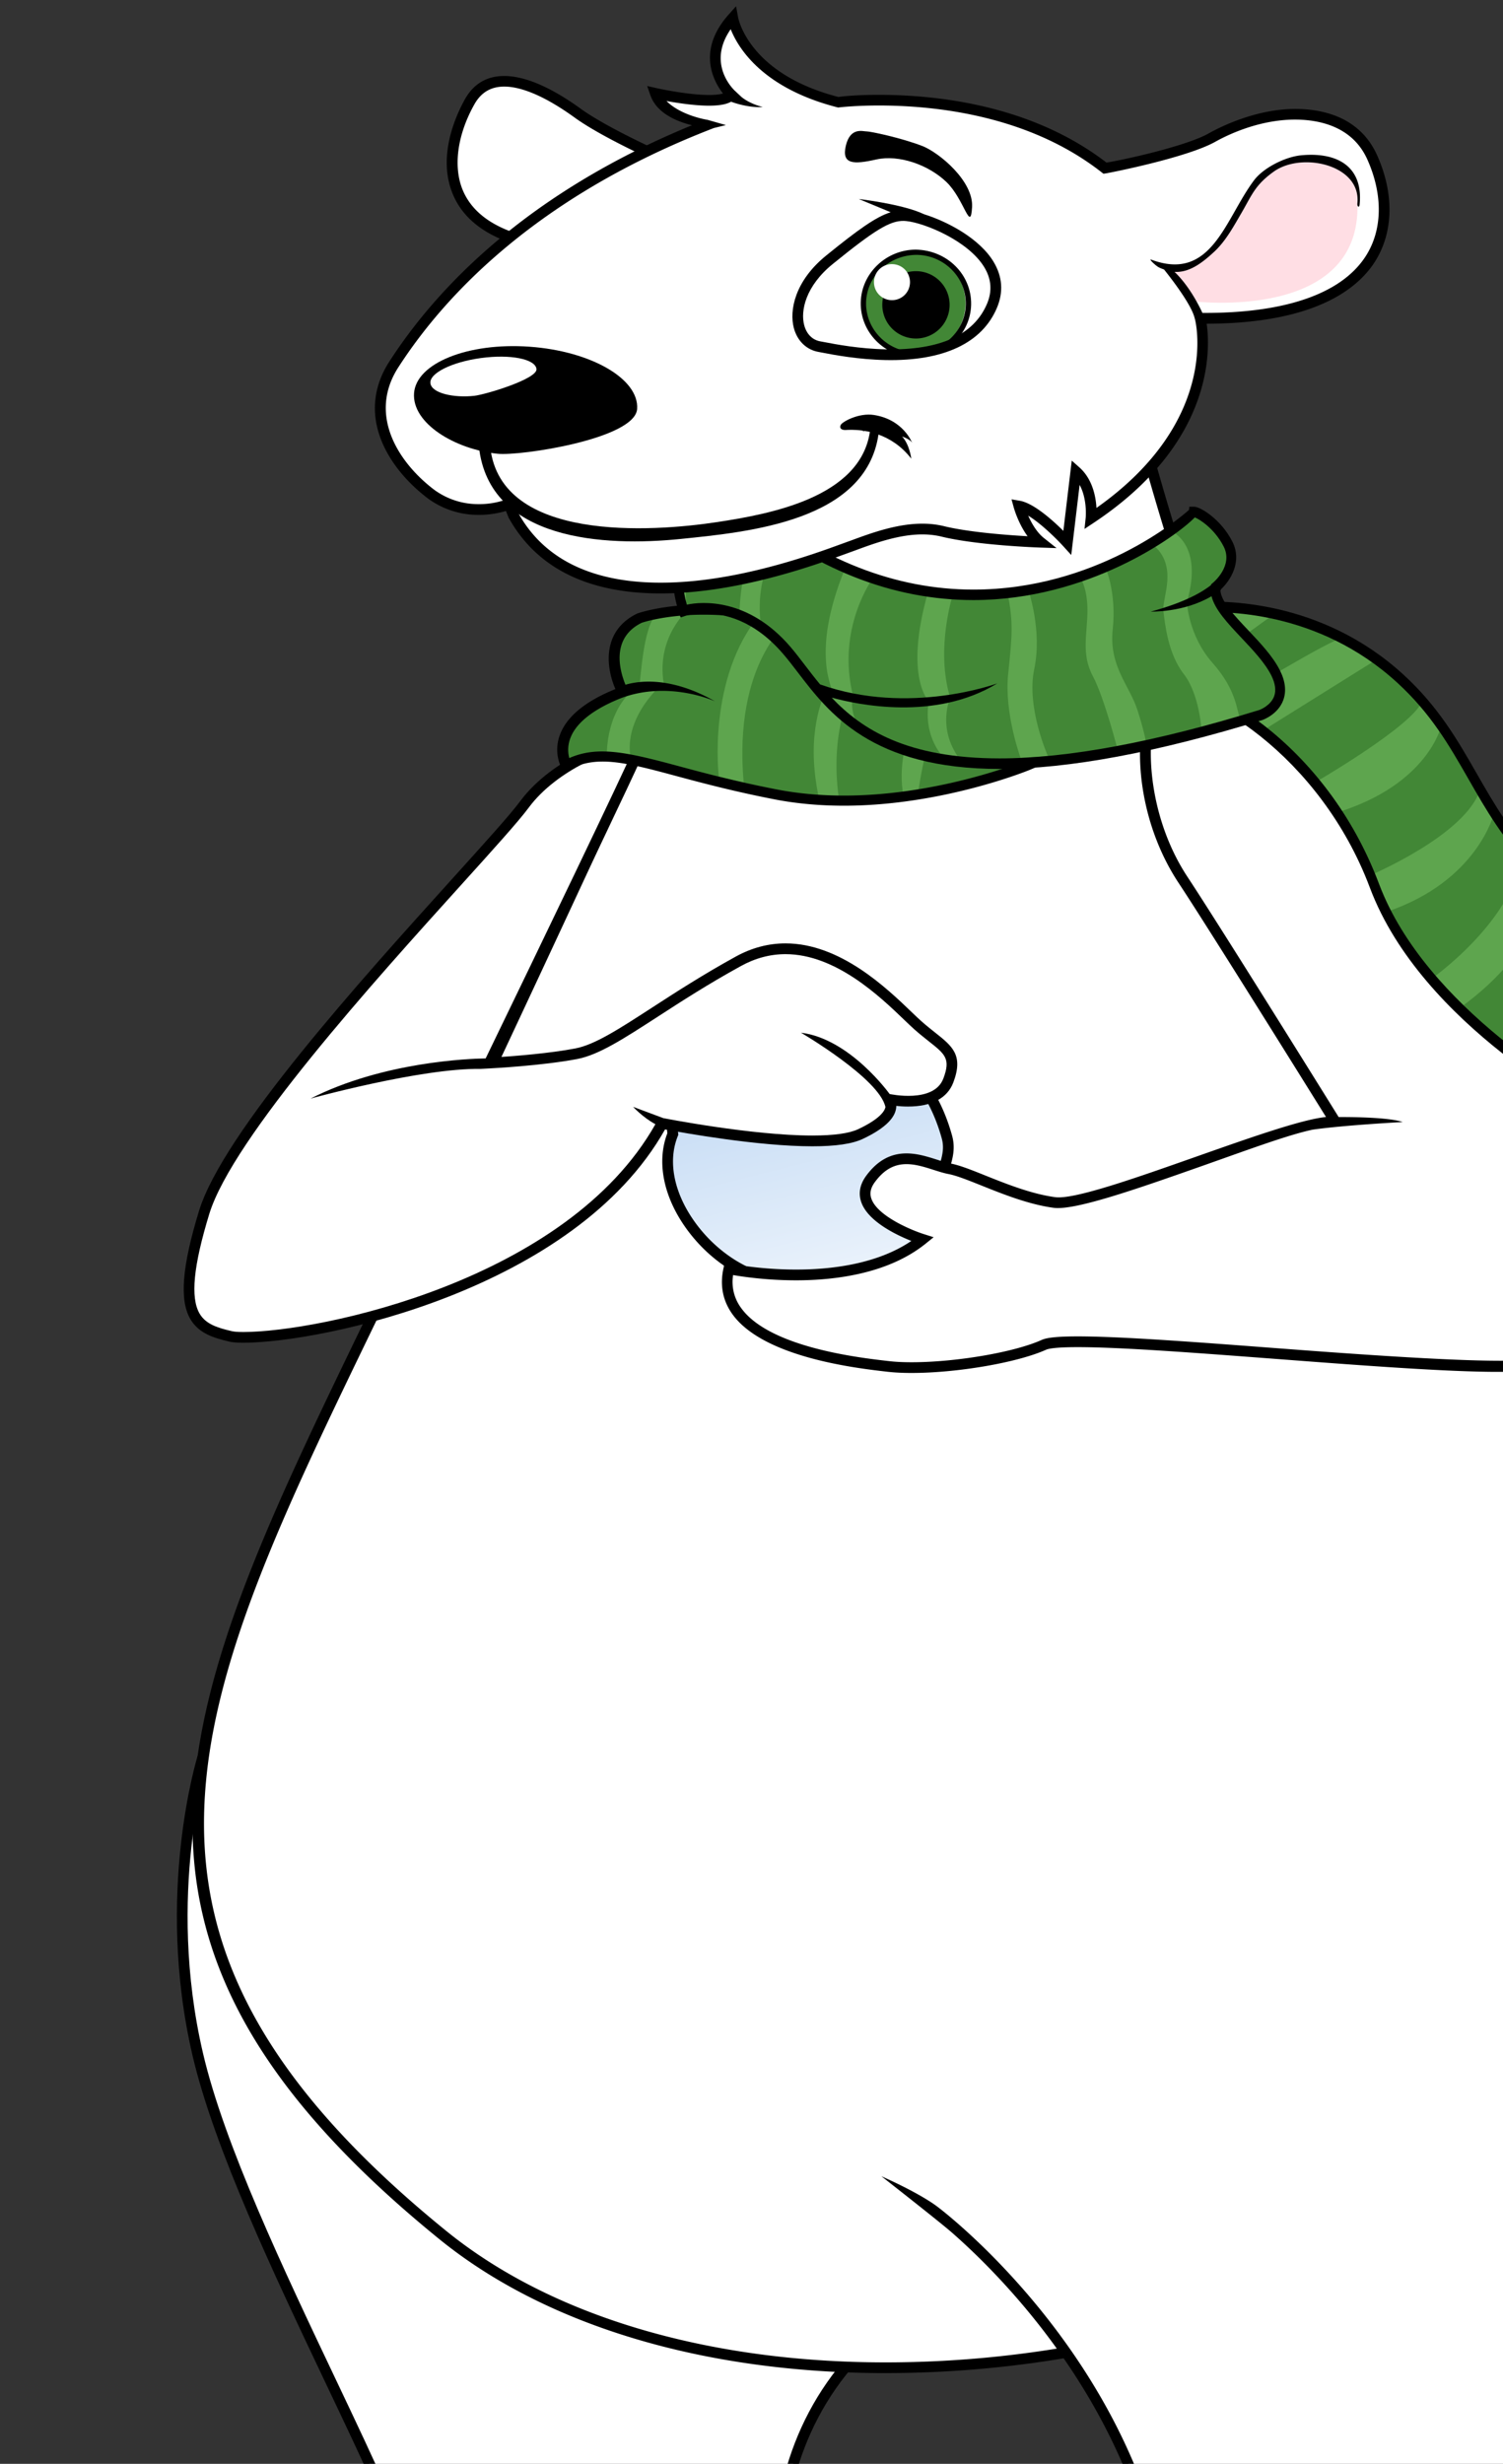 <svg width="94" height="154" xmlns="http://www.w3.org/2000/svg"><rect width="100%" height="100%" fill="#333333" stroke="none"/><defs><linearGradient id="a" x1="41.942" y1="65.559" x2="32.942" y2="29.722" gradientUnits="userSpaceOnUse"><stop offset="0" stop-color="#FFF"/><stop offset=".994" stop-color="#75AAE6"/></linearGradient></defs><path fill="#FFF" d="M55.12 145.664l-.457-.386c3.45-31.346-41.658-35.344-41.658-35.344-.022.04-.034.082-.055.122l-.266-.224s-2.693 8.43-.315 18.594c2.38 10.163 12.319 27.137 13.435 32.497v.783s-17.756-.446-22.335 6.366c-4.58 6.811-3.574 8.153 0 9.045 3.574.893 4.355 1.228 4.355 1.228s-.178 2.486 4.545 2.64c4.724.154 28.287-.294 33.871-1.188 5.585-.894 5.564-6.03 4.29-9.38-1.274-3.35-5.182-16.337 4.59-24.753z"/><path d="M55.338 145.918l-.437-.508c-10.21 8.793-5.692 22.474-4.682 25.126.346.907 1.363 4.058-.047 6.495-.76 1.315-2.1 2.135-3.983 2.435-5.675.909-29.291 1.332-33.806 1.184-2.251-.074-3.28-.692-3.746-1.198-.498-.54-.478-1.066-.477-1.085l.018-.237-.004-.002c.079-1.118.698-5.948 5.53-7.895 5.235-2.108 8.474-2.052 8.752-2.108 0 0-14.294-1.564-14.789 9.804-.465-.158-1.593-.509-4.115-1.139-1.651-.413-2.434-.866-2.703-1.566-.45-1.168.03-3.633 2.9-6.968 5.305-6.163 21.877-6.219 22.048-6.218l.343.011c.343.008 4.132.27 4.132.27-.834-.322-3.312-.8-4.136-.953l-.002-.51c-.492-2.362-2.632-6.866-5.11-12.082-3.274-6.89-6.985-14.7-8.325-20.424-2.329-9.95.28-18.333.307-18.416l-.64-.204c-.026.085-2.693 8.636-.32 18.771 1.357 5.796 5.083 13.641 8.373 20.561 2.46 5.176 4.584 9.646 5.053 11.861v.443c-2.583-.03-17.198.451-22.28 6.518-3.06 3.654-3.519 6.152-2.97 7.58.444 1.153 1.785 1.633 3.167 1.977 2.598.65 3.714 1.004 4.116 1.142.037.298.17.803.62 1.3.8.889 2.225 1.371 4.236 1.437.587.018 1.497.028 2.648.028 7.726 0 26.324-.425 31.288-1.22 2.092-.335 3.59-1.263 4.457-2.763 1.557-2.694.465-6.09.092-7.068-.983-2.58-5.379-15.878 4.492-24.379z"/><path fill="#FFF" d="M104.397 99.897c2.287 0 4.36.922 5.861 2.412a8.164 8.164 0 0 1 2.431 5.816c0 2.27-.929 4.327-2.43 5.816a8.296 8.296 0 0 1-5.862 2.412 8.296 8.296 0 0 1-5.862-2.412 8.164 8.164 0 0 1-2.431-5.816c0-2.27.929-4.327 2.43-5.816a8.296 8.296 0 0 1 5.863-2.412z"/><path d="M104.397 116.687c-4.758 0-8.628-3.84-8.628-8.563 0-4.723 3.87-8.564 8.628-8.564 4.757 0 8.627 3.843 8.627 8.564 0 4.72-3.871 8.563-8.627 8.563zm0-16.456c-4.388 0-7.958 3.54-7.958 7.893 0 4.352 3.569 7.893 7.958 7.893 4.388 0 7.957-3.54 7.957-7.893-.001-4.352-3.57-7.893-7.957-7.893z"/><path fill="#FFF" d="M46.185 33.112s-5.78 13.024-19.36 41.812c-13.626 28.89-24.584 44.121.88 64.782 25.462 20.66 93.38 1.229 73.928-42.052-13.29-29.568-22.62-43.416-29.814-69.132-2.508-8.963-24.74-9.42-25.634 4.59z"/><path d="M55.38 148.328h-.004c-11.336 0-21.24-2.97-27.885-8.361-23.33-18.933-16.29-33.474-4.625-57.566 1.18-2.434 2.407-4.97 3.658-7.62 13.42-28.454 19.298-41.676 19.355-41.806.47-7.687 7.453-11.179 14.152-11.179 6.037 0 11.017 2.728 12.11 6.636 4.883 17.454 10.752 29.435 18.186 44.605 3.447 7.036 7.353 15.008 11.61 24.48 4.959 11.033 4.588 21.49-1.073 30.24-7.96 12.304-26.239 20.57-45.484 20.57zm4.65-125.862c-6.387 0-13.041 3.298-13.512 10.666-.086.245-5.967 13.47-19.391 41.934a849.267 849.267 0 0 1-3.659 7.627c-11.52 23.793-18.474 38.155 4.446 56.753 6.526 5.296 16.278 8.212 27.46 8.212 19.029.001 37.084-8.143 44.926-20.266 5.53-8.549 5.886-18.786 1.025-29.6-4.253-9.462-8.157-17.43-11.6-24.46-7.45-15.2-13.33-27.205-18.232-44.719-1.01-3.62-5.726-6.147-11.463-6.147z"/><path fill="#FFF" d="M101.13 141.827c2.133-9.352 14.37-26.636-3.863-39.434l-.98-1.081c-45.047-7.683-37.674 36.605-37.674 36.605.023.005.043.01.065.013l-.263.256s13.668 10.048 14.708 26.36c0 0-6.03 3.88-7.353 9.927-1.323 6.048-1.224 8.562 7.353 7.557 0 0 2.21 3.853 10.921 3.685 8.711-.167 10.721-1.005 10.889-3.183 0 0 6.868 1.262 9.464-1.211 2.595-2.472.753-5.122-2.598-10.079-3.35-4.957-2.847-19.867-.67-29.415z"/><path d="M102.077 171.055c-3.204-4.74-2.897-19.17-.62-29.153.417-1.832 1.25-4.03 2.131-6.356 3.333-8.794 7.742-20.443-2.283-30.274.257.52.477 1.016.654 1.359l.023.045c.313.45.592.922.865 1.4 6.965 9.046 3.115 19.318.116 27.232-.89 2.349-1.732 4.568-2.16 6.445-2.307 10.12-2.579 24.795.72 29.677l.121.18c3.251 4.808 4.883 7.222 2.522 9.47-2.096 1.997-7.293 1.403-8.767 1.188a14.179 14.179 0 0 0-2.224-11.208s2.973 6.407 1.156 12.365c-.72 1.202-3.122 1.82-10.293 1.958-6.183.118-9.02-1.85-10.087-2.89a5.332 5.332 0 0 1-.217-.226c-.298-.413-.779-1.534-.66-4.422.167-4.104 1.591-6.784 2.68-7.706 0 0-3.603 1.423-3.434 8.543 0 0 .154 2.402.395 3.054-3.626.388-5.675.122-6.58-.877-.96-1.059-.754-3.036-.037-6.31 1.277-5.84 7.148-9.682 7.208-9.72l.157-.1c4.21-2.658 11.867-1.738 11.867-1.738-7.147-1.635-11.264.6-11.92.997-1.302-15.964-14.658-25.97-14.795-26.069 0 0-.95-.763-3.492-1.895 0 0 3.667 2.866 4.43 3.538 3.427 3.003 12.323 11.975 13.224 24.816-1.01.69-6.106 4.408-7.334 10.027-.668 3.053-1.078 5.5.194 6.904 1.096 1.206 3.29 1.534 7.322 1.08.568.784 3.16 3.67 10.535 3.67.183 0 .37-.002.559-.006 8.087-.156 10.758-.871 11.17-3.13 1.465.225 7.03.907 9.408-1.358 2.769-2.639.922-5.371-2.43-10.33l-.124-.18z"/><path fill="url(#a)" d="M45.688 53.706c-.945-3.449-3.7-5.553-7.254-5.172-2.524.271-5.914 2.181-5.54 5.023-1.23 3.037 2.448 7.191 5.722 6.899.939.259 1.926.282 2.676-.013 1.229-.483 2.621-.624 3.461-1.831.545-.785.74-1.433.646-2.386-.09-.909.551-1.562.289-2.52z" transform="translate(-2.002 -.893) scale(1.34)"/><path d="M51.653 80.73a7.654 7.654 0 0 1-1.994-.282c-.039.024-.196.03-.355.03-2.37 0-4.944-1.546-6.556-3.938-1.298-1.927-1.664-4-1.012-5.704-.146-1.284.224-2.498 1.1-3.61 1.602-2.038 4.485-3.182 6.631-3.411 4.851-.52 8.751 2.329 10.08 7.175.219.8.027 1.442-.159 2.063-.138.457-.265.89-.218 1.37.131 1.317-.129 2.277-.924 3.421-.919 1.322-2.28 1.752-3.595 2.167-.402.127-.806.253-1.196.408-.522.206-1.13.31-1.802.31zm-1.935-.939c.73.18 1.359.27 1.935.27.588 0 1.112-.089 1.557-.264.405-.16.822-.292 1.24-.424 1.264-.4 2.458-.776 3.247-1.91.702-1.011.922-1.818.807-2.973-.06-.612.093-1.128.245-1.628.165-.555.321-1.079.153-1.694-1.24-4.52-4.85-7.168-9.362-6.686-2.006.216-4.695 1.276-6.177 3.159-.78.99-1.099 2.066-.95 3.196l.01.087-.031.082c-.613 1.51-.28 3.391.914 5.16 1.562 2.32 4.177 3.83 6.412 3.625z"/><path fill="#FFF" d="M41.42 70.215s9.708 1.927 12.388.67c2.68-1.257 1.758-2.178 1.758-2.178s3.046.67 3.743-1.172c.697-1.843-.308-2.038-1.9-3.448-1.592-1.41-6.198-6.77-11.224-4.007-5.025 2.763-7.957 5.36-10.133 5.778-2.177.419-5.444.587-5.444.587s9.38-19.348 9.548-20.018c.168-.67-4.997.67-7.355 3.853-2.359 3.183-18.023 18.93-20.034 25.506-2.01 6.576-.502 7.244 1.676 7.747 2.177.502 20.872-2.093 26.977-13.318z"/><path d="M58.496 64.55c-.26-.206-.55-.435-.865-.714-.173-.153-.382-.354-.624-.585-1.56-1.499-4.467-4.286-7.881-4.286-1.067 0-2.111.276-3.103.821-2.086 1.148-3.777 2.244-5.27 3.211-2.063 1.336-3.552 2.3-4.767 2.534-1.592.307-3.8.479-4.83.547 1.694-3.493 9.161-18.925 9.323-19.568l.024-.246-.1-.13c-.146-.187-.4-.208-.576-.208-1.261 0-5.264 1.414-7.297 4.157-.618.835-2.193 2.574-4.184 4.777-5.736 6.344-14.403 15.931-15.9 20.828-1.063 3.479-1.232 5.56-.547 6.749.527.911 1.468 1.192 2.467 1.423.193.044.477.067.844.067 4.87 0 20.721-3.289 26.384-13.335 1.11.209 5.815 1.056 9.21 1.056 1.46 0 2.488-.15 3.146-.457 1.272-.597 1.974-1.23 2.088-1.878.012-.067.017-.13.017-.19.207.023.457.04.73.04 1.484 0 2.466-.521 2.838-1.508.643-1.703-.062-2.262-1.127-3.106zm.5 2.867c-.592 1.567-3.345.967-3.358.963 0 0-2.472-3.454-5.543-3.832 0 0 4.895 2.86 5.282 4.647-.032.192-.267.71-1.712 1.386-.558.261-1.52.394-2.862.394-3.785 0-9.264-1.079-9.319-1.088l-1.888-.705s.603.66 1.394 1.085c-5.524 9.779-21.014 12.989-25.78 12.989-.415 0-.613-.031-.694-.05-.883-.204-1.645-.428-2.037-1.106-.577-1-.384-2.975.607-6.216 1.453-4.754 10.406-14.658 15.756-20.575 2.003-2.216 3.587-3.967 4.224-4.828 1.767-2.386 5.225-3.732 6.652-3.865-.824 1.89-5.87 12.372-9.344 19.539-1.03.016-6.425.21-10.95 2.51 0 0 6.901-1.91 10.633-1.855l.566-.03c.135-.006 3.315-.172 5.49-.59 1.342-.26 2.877-1.254 5.004-2.63 1.482-.96 3.164-2.049 5.23-3.184.89-.49 1.826-.738 2.779-.738 3.146 0 5.924 2.665 7.417 4.099.25.239.465.446.642.603.324.287.626.525.892.737 1.039.819 1.389 1.096.92 2.34z"/><path fill="#FFF" d="M57.698 77.462s-4.884-1.546-3.256-3.768c1.628-2.222 3.578-.903 4.947-.642 1.37.261 4.05 1.776 6.563 2.108 2.513.332 15.578-5.47 17.589-4.997 0 0-7.37-11.864-9.549-15.16-2.177-3.297-2.68-7.358-2.177-9.85.502-2.493 2.01-3.666 5.025-4 3.015-.336 12.564-1.447 21.944 20.97 9.38 22.415.84 22.08-2.511 23.085-3.35 1.005-28.812-2.132-30.99-1.15-2.178.983-7.096 1.649-9.716 1.351-2.512-.285-11.087-1.284-9.983-6.103 0 0 7.813 1.635 12.114-1.844z"/><path d="M99.092 61.992C93.262 48.061 86.2 40.695 78.668 40.695c-.756 0-1.386.07-1.865.124-3.197.355-4.786 1.63-5.318 4.267-.517 2.566-.03 6.684 2.226 10.1 1.89 2.861 7.771 12.303 9.22 14.631-1.522.154-4.686 1.27-8.02 2.444-3.773 1.33-7.714 2.729-8.915 2.567-1.48-.196-3.065-.831-4.338-1.34-.876-.352-1.633-.656-2.206-.764-.265-.051-.552-.144-.856-.242-.576-.183-1.226-.39-1.903-.39-1.005 0-1.83.459-2.523 1.404-.386.528-.492 1.07-.314 1.616.398 1.214 2.189 2.073 3.141 2.452-2.165 1.47-5.07 1.79-7.199 1.79h-.001c-2.313 0-4.127-.372-4.145-.376l-.322-.067-.073.32c-.245 1.07-.066 2.043.534 2.89 1.937 2.736 7.808 3.402 9.738 3.622.44.05.94.073 1.483.073 2.86 0 6.63-.65 8.406-1.45.137-.063.574-.164 1.985-.164 2.702 0 7.42.359 12.416.738 5.214.397 10.606.807 13.837.807 1.341 0 2.227-.071 2.71-.216.285-.084.606-.16.952-.241 1.69-.396 4.002-.937 5.23-3.34 1.812-3.546.681-10.073-3.456-19.958zm2.86 19.651c-1.087 2.126-3.137 2.606-4.784 2.991a16.36 16.36 0 0 0-.993.252c-1.467.439-9.06-.065-16.304-.616-5.008-.38-9.74-.74-12.466-.74-1.567 0-2.032.12-2.261.223-1.703.768-5.351 1.393-8.132 1.393-.516 0-.992-.021-1.408-.07-1.856-.21-7.504-.852-9.267-3.341a2.732 2.732 0 0 1-.488-2.039c.64.111 2.13.329 3.945.329h.002c2.401 0 5.757-.4 8.11-2.303l.484-.391-.594-.188c-.799-.252-2.947-1.147-3.305-2.239-.108-.332-.037-.663.219-1.01.565-.772 1.195-1.131 1.982-1.131.572 0 1.144.183 1.699.36.331.106.645.205.934.26.51.098 1.238.39 2.083.728 1.309.524 2.937 1.176 4.498 1.383 1.33.17 5.154-1.164 9.227-2.599 2.79-.983 5.434-1.97 6.975-2.289 1.989-.282 5.62-.474 5.62-.474-.865-.296-3.113-.315-4.005-.31-.893-1.436-7.434-11.95-9.45-15.005-2.14-3.239-2.604-7.246-2.13-9.599.47-2.33 1.841-3.412 4.753-3.735.444-.05 1.054-.116 1.772-.116 7.24 0 14.09 7.222 19.807 20.885 4 9.555 5.17 16.08 3.477 19.391z"/><path fill="#428736" d="M105.818 71.207c-1.888-.153-4.323-1.056-5.2-1.871l-.108.114-1.522-.642.391-.352c.043-.04 4.414-4.037 4.528-8.463l.014-.48.446.177c.213.084.704.312.859.663l.05.023c1.763.799 3.422.92 4.252.92.473 0 .754-.037.766-.038l.069-.01.065.02c.397.11.613.298.644.563.048.402-.388.677-.523.752a6.83 6.83 0 0 1-1.225.1c-1.423 0-3.185-.282-4.12-.758-.03.215-.077.46-.143.733 1.697.728 3.27.84 4.073.84.474 0 .76-.038.773-.04l.068-.01.067.02c.396.11.611.301.642.565.047.404-.387.678-.522.753a6.83 6.83 0 0 1-1.228.1c-1.534 0-3.467-.327-4.327-.874-.097.229-.202.455-.319.683 2.068 1.066 3.981 1.151 4.536 1.151l.152-.002c.52.16.722.367.733.634.016.404-.437.643-.578.706l-.429.035c-1.92 0-4.277-.624-5.123-1.312-.162.244-.342.494-.533.75 2.3 1.293 4.42 1.324 4.44 1.324.511.193.7.413.696.68-.008.404-.471.616-.612.67-2.032-.023-4.55-.796-5.444-1.568a18.08 18.08 0 0 1-.502.537c2.206 1.383 4.295 1.543 4.316 1.544.5.221.678.451.658.72-.03.402-.505.586-.648.632l-.065.021-.067-.01z"/><path d="M104.242 60s.898.357.654.698c0 0 .003.014.004.04a.81.81 0 0 1 .236-.06c1.783.809 3.446.95 4.39.95.511 0 .811-.042.811-.042.874.243.048.7.048.7-.339.04-.698.057-1.062.057-1.864 0-3.904-.475-4.369-1.002-.016-.02-.02-.03-.032-.047-.012.378-.08.923-.274 1.601a.696.696 0 0 1 .1-.014c1.777.804 3.436.946 4.383.946.515 0 .818-.042.818-.042.872.244.048.702.048.702-.34.04-.698.058-1.066.058-1.865 0-3.902-.476-4.367-1.002-.042-.047-.062-.086-.09-.126a9.49 9.49 0 0 1-.652 1.428h.01l.037-.001c2.233 1.233 4.35 1.33 4.953 1.33.11 0 .17-.003.17-.003.855.31-.002.7-.002.7a9.224 9.224 0 0 1-.29.006c-2.039 0-4.574-.74-5.06-1.386a.81.81 0 0 1-.098-.158c-.275.448-.61.922-.997 1.413 2.528 1.546 4.938 1.563 4.938 1.563.837.364-.036.705-.036.705-2.082-.048-4.798-.99-5.275-1.696-.02-.03-.027-.05-.04-.077-.308.36-.654.73-1.035 1.109 2.436 1.663 4.82 1.822 4.82 1.822.82.412-.072.698-.072.698-2.076-.168-4.742-1.269-5.185-2-.01-.02-.012-.029-.021-.046l-.213.224-.823-.347c0 .004 4.52-4.071 4.64-8.7m-.645-.977l-.026.96c-.11 4.29-4.375 8.183-4.418 8.222l-.783.706.972.41.823.348.426.18.055-.058c1.142.85 3.477 1.614 5.143 1.75l.134.01.128-.041c.195-.063.833-.315.88-.926.021-.286-.083-.693-.712-1.008.425.063.837.102 1.212.111l.135.003.125-.048c.191-.075.813-.365.825-.977.006-.287-.123-.686-.765-.966l-.126-.055h-.137c-.02 0-1.868-.035-3.945-1.102.04-.056.082-.112.12-.169 1.127.688 3.38 1.18 5.04 1.18.107 0 .211-.002.315-.006l.132-.004.122-.055c.188-.085.796-.412.77-1.025-.01-.285-.161-.677-.818-.917l-.129-.046-.138.004-.134.002c-.509 0-2.203-.075-4.087-.967l.03-.066c1.092.51 2.932.745 4.166.745.404 0 .79-.021 1.144-.063l.132-.016.116-.064c.181-.1.763-.475.692-1.086-.034-.282-.215-.662-.885-.848l-.134-.037-.138.018c-.001 0-.275.036-.728.036-.735 0-2.142-.096-3.682-.706l.012-.06c1.116.429 2.739.624 3.862.624a9.78 9.78 0 0 0 1.142-.063l.131-.016.115-.064c.181-.1.766-.474.693-1.084-.032-.284-.214-.662-.886-.848l-.134-.037-.136.02c-.002 0-.271.034-.721.034-.795 0-2.374-.113-4.06-.866-.231-.37-.694-.601-.978-.715l-.892-.354zm1.702 10.382a10.28 10.28 0 0 1-1.732-.508c.538.2 1.133.374 1.732.508z"/><path fill="#428736" d="M74.122 38.03s7.41-1.153 13.466 4.393c6.054 5.55 4.327 11.673 17.256 17.593 0 0 1.245 3.98-4.613 9.529 0 0-11.033-5.565-14.27-14.184-3.24-8.615-10.754-13.044-14.57-12.79l-4.197-.343 6.928-4.198z"/><path d="M101.46 58.357s.662 5.38-4.98 8.965l-1.49-1.13s5.046-6.203 4.652-8.981l1.818 1.146zm-4.685-3.41s-.07 4.185-5.48 8.053l-1.808-1.793s5.282-3.668 5.731-7.992l1.557 1.732zm-3.323-4.15s-1.01 4.307-6.81 6.222l-.975-2.294s6.039-2.544 6.9-5.383l.885 1.455zm-3.306-5.445s-.804 3.672-6.525 5.434l-1.418-1.856s6.174-3.566 6.744-5.11l1.199 1.532zm-4.039-4.137l-7.096 4.43-2.176-1.79s6.696-4.088 7.134-3.962c.437.126 2.138 1.322 2.138 1.322zm-6.706-2.629l-5.807 4.19-2.896-.265 5.758-4.632 2.945.707" fill="#5EA54E"/><path d="M100.284 69.934l-.182-.09c-.455-.23-11.18-5.722-14.428-14.36-3.077-8.18-10.382-12.841-14.305-12.584l-5.208-.425 7.913-4.77s.219-.034.609-.064c1.769-.131 7.944-.191 13.098 4.533 2.183 1.999 3.394 4.114 4.567 6.16 2.139 3.736 4.355 7.6 12.611 11.38l.129.058.042.14c.054.17 1.242 4.251-4.699 9.882l-.147.14zm4.299-9.683C96.26 56.41 94.008 52.48 91.83 48.676c-1.2-2.092-2.333-4.072-4.442-6.004-4.98-4.56-10.947-4.501-12.657-4.375-.287.021-.473.045-.483.033l-6.026 3.652 3.15.261c3.982-.265 11.567 4.212 14.872 12.998 2.932 7.798 12.503 13.146 13.937 13.911 4.853-4.678 4.533-8.18 4.402-8.9z"/><path fill="#428736" d="M64.26 47.83s-7.982 3.329-15.743 1.824c-7.763-1.505-10.26-3.329-13.1-1.824 0 0-1.551-2.69 3.53-4.591 0 0-1.723-3.247 1.032-4.594.002 0 10.593-3.884 24.28 9.185z"/><path d="M53.738 40.422s-4.05 2.647-2.487 9.623h1.24s-1.138-5.919 2.384-9.023l-1.137-.6zm-4.373-1.617s-3.513 2.586-2.855 10.104l-1.555-.367s-.756-6.173 2.603-10.173l1.807.436zm9.038 4.197s-2.582 3.01-1.895 6.791l.893-.128s.705-5.161 1.952-5.934l-.95-.73zm-18.423-.16c.095-.215.207-3.642 1.093-4.474l1.963-.263s-1.99 1.668-1.533 4.57c0 0-2.373 1.932-2.098 4.476h-1.45s-.085-2.962 2.026-4.309z" fill="#5EA54E"/><path d="M35.112 47.979l.168.29.31-.164c1.686-.894 3.402-.49 6.567.363 1.634.44 3.665.985 6.288 1.496 1.364.264 2.82.396 4.34.396 6.169 0 11.565-2.219 11.618-2.24l.443-.187-.336-.323c-8.507-8.12-15.843-9.823-20.504-9.823-2.591 0-4.09.54-4.155.562-2.258 1.101-1.933 3.413-1.362 4.721-1.848.744-3.008 1.687-3.45 2.804-.457 1.161.052 2.067.073 2.105zm.582-1.9c.376-.936 1.466-1.77 3.124-2.434 3.008-1.143 5.897.188 5.897.188-2.768-1.57-4.765-1.28-5.596-1.034-.328-.785-.977-2.9 1.021-3.875.006 0 1.44-.503 3.865-.503 4.461 0 11.47 1.624 19.655 9.298-1.41.518-5.884 2.009-10.877 2.009-1.47 0-2.881-.129-4.196-.384-2.599-.503-4.617-1.046-6.237-1.483-3.14-.844-4.977-1.26-6.746-.478a2.034 2.034 0 0 1 .09-1.304z"/><path fill="#428736" d="M76.028 36.705s1.532-1.235.765-2.717c-.766-1.482-2.143-2.117-2.143-1.964 0 .154-13.232 11.868-28.146-.532v-1.688s-5.584 2.787-3.747 8.383c0 0 3.35-1.153 6.454 2.47 3.107 3.622 5.86 11.358 29.647 4.033 0 0 1.913-.66.918-2.634-.994-1.976-3.977-3.87-3.748-5.351z"/><path d="M73.215 33.175s2.087.803 1.016 4.449c0 0 .076 2.084 1.605 3.812 1.53 1.73 1.493 2.963 1.76 3.623l-2.447.627s-.117-2.274-1.11-3.55c-.994-1.276-1.176-3.122-1.277-3.948-.099-.825.972-2.8-.673-4.16l1.126-.853zm-4.107 2.385c-.023-.342.74 1.43.485 3.755-.253 2.328 1.047 3.517 1.544 5.062.497 1.545.567 2.21.567 2.21l-1.781.367s-.849-3.339-1.583-4.71c-.734-1.372-.328-2.712-.328-4.073 0-1.36-.394-1.96-.394-1.96l1.49-.65zm-4.783 1.313c0 .105.867 2.519.36 4.935-.513 2.413.853 5.443.853 5.443l-1.709.12s-1.032-2.79-.776-5.247c.256-2.456.327-3.223-.04-5.062l1.312-.189zm-4.705.201s-1.146 3.458-.19 6.544c0 0-.84 1.83.536 3.754h-.918s-1.342-1.232-.96-3.542c0 0-1.554-1.489-.067-6.756h1.599zm-5.028-.934s-2.324 3.143-1.23 7.396c0 0-.28.63.256 1.756l-1.326-.96s-.31-.75-.23-1.015c.082-.266-1.42-2.402.794-7.8l1.736.623zm-5.361-2.591S47.063 35.224 47.6 39.2l-1.35-.823s0-4.142 1.862-5.54l1.12.71zm-3.032-1.898s-3.588 1.216-3.287 5.974l-.016.507s-2.537-4.448 3.608-8.206l-.305 1.725z" fill="#5EA54E"/><path d="M42.468 38.294l.098.301.281-.095c.004-.002.48-.16 1.217-.16 1.253 0 3.125.44 4.92 2.539.301.347.593.732.905 1.138 1.949 2.551 4.617 6.045 12.634 6.045 4.31 0 9.833-1.03 16.421-3.055.047-.017.977-.346 1.31-1.237.207-.557.137-1.185-.207-1.871-.442-.88-1.229-1.71-1.989-2.514-.844-.891-1.708-1.81-1.73-2.487.01-.01.022-.015.032-.025l-.009-.029c.598-.556 1.368-1.746.71-3.015-.722-1.4-2.006-2.155-2.372-2.155h-.305l-.022.197c-.57.512-5.83 4.981-13.484 4.981-4.886 0-9.616-1.859-14.067-5.521V29.29l-.435.214c-.057.028-5.812 2.98-3.908 8.79zm3.73-7.945v1.302l.117.1c4.598 3.819 9.498 5.756 14.562 5.756 7.15 0 12.672-3.957 13.847-5.166.244.087 1.209.66 1.8 1.807.627 1.208-.626 2.248-.68 2.293l-.096.079-.01.052c-.51.406-1.6 1.075-3.766 1.656 0 0 2.066.065 3.799-.962.207.834 1.009 1.69 1.857 2.588.726.77 1.48 1.566 1.879 2.358.253.504.312.945.18 1.307-.223.604-.916.854-.922.856-6.521 2.01-11.99 3.028-16.242 3.028-5.79 0-8.623-1.807-10.51-3.8 1.591.437 6.476 1.488 10.36-.89 0 0-5.499 2.048-11.084.065-.33-.398-.637-.796-.93-1.18-.317-.415-.62-.811-.924-1.167-2.632-3.068-5.544-2.84-6.478-2.636-1.21-4.229 2.024-6.69 3.242-7.446z"/><path fill="#FFF" d="M40.814 9.623s-3.118-1.414-4.683-2.548c-1.448-1.048-5.197-3.495-6.758-.711-1.563 2.784-2.253 7.338 3.606 8.77 5.857 1.432 7.835-5.511 7.835-5.511z"/><path d="M34.405 15.661a6.976 6.976 0 0 1-1.507-.202c-2.329-.57-3.86-1.666-4.55-3.258-1.038-2.388.167-4.993.732-6.002 1.185-2.112 3.765-1.92 7.248.604 1.52 1.1 4.594 2.5 4.624 2.513l.263.119-.079.28c-.017.06-1.778 6.043-6.731 5.946zm-2.81-10.248c-.868-.017-1.5.347-1.93 1.115-1.078 1.92-1.34 3.94-.702 5.408.604 1.39 1.982 2.356 4.096 2.873.465.114.922.175 1.36.185 3.868.075 5.593-4.077 5.985-5.19-.801-.374-3.149-1.5-4.468-2.457-1.718-1.243-3.217-1.912-4.34-1.934z"/><path fill="#FFF" d="M44.53 7.69s-2.957-.169-3.539-1.856c0 0 4.06.917 4.746.091 0 0-2.305-2.11.092-4.801 0 0 .653 3.755 6.544 5.264 0 0 9.855-1.261 16.73 4.122 0 0 5.15-.67 6.682-1.903s8.103-3.06 10.03 1.22c1.927 4.28.753 10.179-10.75 10.069 0 0 1.825 6.736-6.831 12.49 0 0 .204-1.895-.949-2.923l-.532 4.458s-1.915-2.104-3.028-2.293c0 0 .418 1.517 1.353 2.261 0 0-3.888-.131-6.12-.677-2.233-.546-4.712.58-6.229 1.109-1.517.528-15.928 6.337-20.623-2.131l-.266-.676s-2.672 1.122-5.052-.767c-2.38-1.89-4.108-4.939-2.151-7.973 1.956-3.034 7.345-10.243 19.892-15.084z"/><path fill="#FFDEE4" d="M74.612 18.833s10.529 1.313 10.282-6.125l.01-.587s-.006-2.178-2.665-2.147c-2.66.032-3.523 1.314-4.516 2.823-.991 1.51-1.96 3.916-4.602 4.046l1.49 1.99z"/><path d="M86.12 9.691c-.827-1.839-2.542-2.834-4.962-2.88-2.215-.043-4.388.866-5.58 1.536-1.465.82-5.559 1.698-6.38 1.814-4.365-3.357-9.823-4.154-13.65-4.228-1.904-.036-3.143.116-3.095.133-5.584-1.433-6.269-4.854-6.296-4.999l-.123-.676-.457.512c-2.022 2.268-.942 4.195-.36 4.942-.187.055-.496.1-1.01.09-1.356-.027-3.126-.422-3.143-.426l-.587-.132.195.568c.388 1.123 1.637 1.645 2.605 1.883-10.53 4.325-16.094 10.378-18.926 14.768-2.092 3.243-.222 6.474 2.225 8.416a5.298 5.298 0 0 0 3.26 1.17c.79.016 1.44-.134 1.807-.244l.167.418c1.695 3.057 4.772 4.649 9.146 4.733 3.274.063 7.167-.723 11.57-2.337l.968-.351c1.17-.433 2.774-1.027 4.303-.997.38.008.744.054 1.08.135 2.241.548 6.028.681 6.188.686l1.014.034-.793-.631c-.454-.36-.777-.94-.981-1.397.81.49 1.804 1.481 2.199 1.917l.493.541.524-4.383c.49.906.38 2.031.38 2.046l-.074.708.592-.393c7.51-4.993 7.278-10.83 7.048-12.432 6.602-.019 9.348-2.079 10.487-3.823 1.2-1.84 1.262-4.289.166-6.721zm-.726 6.352c-1.522 2.332-5.05 3.543-10.193 3.516-.209-.457-.835-1.699-1.743-2.565.912.049 1.7-.534 2.484-1.262.724-.673 1.217-1.593 1.709-2.435.647-1.11.84-1.734 2.017-2.574 1.751-1.25 5.471-.426 5.225 1.986-.024.214.116.299.138.086.238-2.327-1.319-3.314-3.668-3.087-.958.093-2.334.759-2.94 1.57-1.807 2.414-2.638 6.365-6.42 4.951-.203-.076.26.365.45.468.12.066.234.106.35.149.475.595 1.7 2.181 1.908 3.022l.032.118c.017.063 1.593 6.29-6.169 11.762-.038-.703-.245-1.801-1.066-2.533l-.479-.426-.525 4.393c-.673-.668-1.863-1.736-2.723-1.882l-.52-.09.14.508c.014.052.28 1 .866 1.799-1.255-.071-3.672-.248-5.231-.63a5.631 5.631 0 0 0-1.225-.154c-1.655-.033-3.326.587-4.55 1.037l-.966.35c-4.326 1.586-8.136 2.358-11.327 2.296-4.118-.079-7.003-1.555-8.553-4.348l-.393-.992-.315.13a5.095 5.095 0 0 1-1.859.304 4.641 4.641 0 0 1-2.857-1.025c-2.216-1.76-3.928-4.66-2.078-7.528 2.877-4.459 8.637-10.674 19.734-14.955l.752-.184-1.155-.329c-.024-.001-1.657-.261-2.561-1.175.666.12 1.652.273 2.511.29.709.013 1.206-.066 1.53-.246 0 0 1.015.395 1.98.331 0 0-.743-.16-1.32-.618l-.268-.25c-.01-.012-.023-.022-.034-.034h-.001l-.117-.11c-.079-.072-1.78-1.675-.265-3.851.474 1.191 2.01 3.705 6.718 4.894.013-.001 1.253-.157 3.122-.12 3.755.072 9.122.854 13.361 4.172l.111.086.14-.019c.213-.028 5.07-.98 6.848-1.974.995-.557 2.968-1.43 5.148-1.388 1.494.03 3.464.484 4.366 2.486.997 2.222.954 4.438-.119 6.08z"/><path d="M57.048 27.68s-.544-1.458-2.397-1.743c-.934-.143-1.934.406-2.059.606-.124.2.02.348.297.333.11-.005.532-.039 1.094.043-.002.015-.01.026-.012.04l.097-.025c.108.017.217.035.335.062-.617 4.106-6.254 5.136-9.548 5.636-4.108.625-13.543 1.254-14.192-4.68-.07-.635-.782-.676-.711-.033.644 5.887 7.86 6.254 12.618 5.768 4.285-.438 11.574-1.117 12.37-6.525.681.248 1.422.69 2.053 1.507 0 0-.103-.881-.575-1.387.002 0 .503.165.63.397z"/><path d="M39.847 25.562c-.133 1.876-7.313 2.95-8.722 2.8-2.69-.28-5.363-1.908-5.23-3.785.133-1.876 3.362-3.18 7.215-2.907 3.853.272 6.868 2.014 6.737 3.892z"/><path fill="#FFF" d="M33.552 23.06c.085.624-3.204 1.604-3.878 1.679-1.285.143-2.668-.154-2.754-.779-.084-.624 1.33-1.333 3.162-1.581 1.833-.25 3.385.056 3.47.68zm23.152-9.578c1.584.154 6.74 2.31 5.336 5.633-1.938 4.587-9.929 2.693-10.773 2.555-1.754-.285-2.115-3.224.608-5.433 2.724-2.21 3.765-2.86 4.829-2.755z"/><path fill="#428736" d="M57.324 15.807c.86.016 1.634.383 2.187.963.553.58.888 1.372.872 2.24a3.149 3.149 0 0 1-.956 2.206 3.094 3.094 0 0 1-4.408-.084 3.149 3.149 0 0 1-.872-2.24c.016-.868.38-1.646.956-2.205a3.094 3.094 0 0 1 2.221-.88z"/><path d="M57.287 22.34h-.069c-1.902-.036-3.422-1.576-3.386-3.433.036-1.821 1.585-3.304 3.45-3.304 1.973.038 3.49 1.578 3.454 3.435-.035 1.819-1.581 3.302-3.45 3.302zm.057-6.41c-1.747 0-3.145 1.338-3.177 2.982-.032 1.678 1.339 3.069 3.057 3.1l.063.165v-.164c1.686 0 3.083-1.339 3.114-2.983.035-1.678-1.337-3.069-3.057-3.1z"/><path d="M57.285 16.949a2.104 2.104 0 1 1 0 4.21 2.104 2.104 0 1 1 0-4.21z"/><path fill="#FFF" d="M55.786 16.51a1.122 1.122 0 0 1 1.126 1.125 1.122 1.122 0 0 1-1.126 1.126 1.122 1.122 0 0 1-1.126-1.126 1.122 1.122 0 0 1 1.126-1.126z"/><path d="M62.149 16.38c-.878-1.476-2.899-2.536-4.36-2.99-1.294-.628-4.082-.952-4.082-.952l1.998.828c-.927.287-2.054 1.1-4.041 2.711-1.955 1.586-2.308 3.43-2.016 4.526.216.813.802 1.373 1.565 1.498l.25.047c.656.127 2.199.423 3.937.457 3.613.07 6.016-1.057 6.948-3.26.414-.983.349-1.946-.2-2.866zm-.417 2.603c-.826 1.958-2.952 2.916-6.317 2.852-1.682-.032-3.183-.322-3.825-.445l-.27-.05c-.502-.083-.873-.45-1.023-1.01-.241-.903.083-2.45 1.789-3.833 2.624-2.128 3.578-2.707 4.438-2.69l.145.009c1.144.111 3.91 1.238 4.903 2.908.433.725.487 1.485.16 2.26zM57.694 9.13c1.035.407 3.203 2.187 3.101 3.825-.102 1.64-.485-.507-1.605-1.58-1.127-1.078-2.969-1.724-4.386-1.407-1.42.318-2.183.318-1.903-.865.282-1.185 1.08-.883 1.294-.89.213-.008 2.182.403 3.5.918z"/></svg>